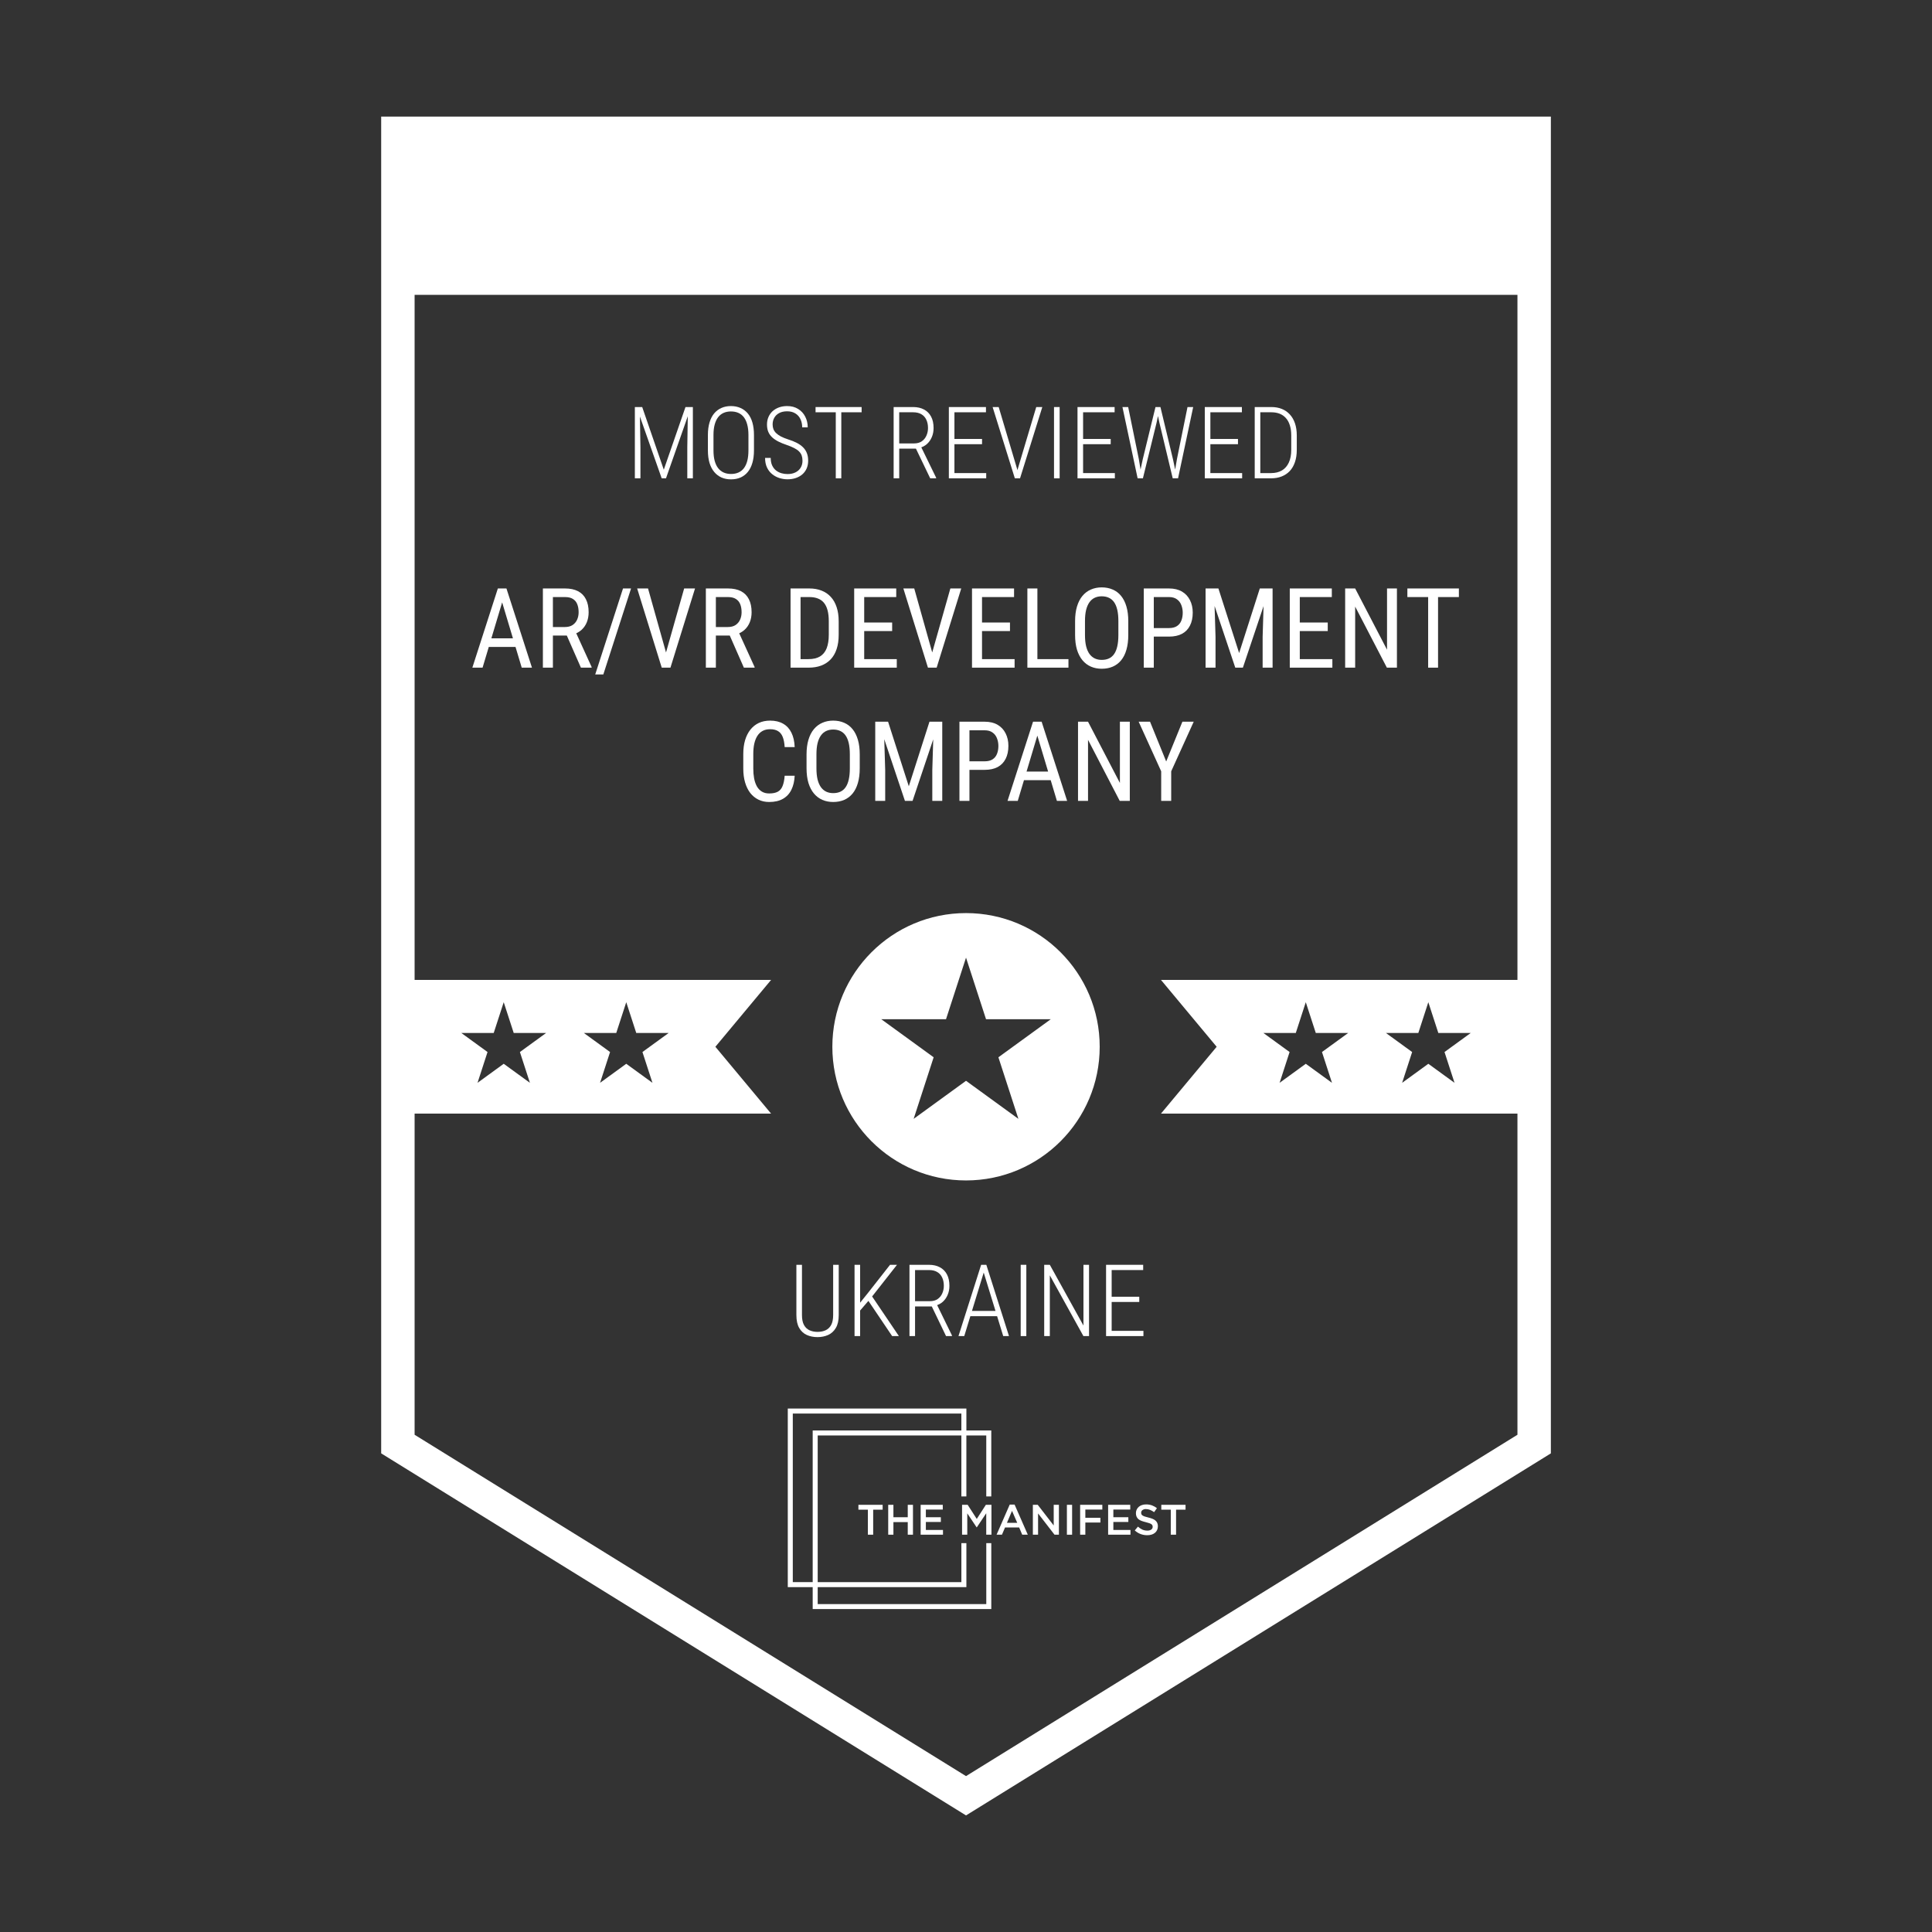 <svg viewBox="0 0 348 348" fill="none" xmlns="http://www.w3.org/2000/svg">
<rect x="0" y="0" width="348" height="348" fill="#333333" stroke="none"/>
<path fill-rule="evenodd" clip-rule="evenodd" d="M198.083 188.548C198.083 201.846 187.303 212.626 174.004 212.626C160.706 212.626 149.926 201.846 149.926 188.548C149.926 175.249 160.706 164.469 174.004 164.469C187.303 164.469 198.083 175.249 198.083 188.548ZM174.004 172.495L177.608 183.587H189.271L179.836 190.442L183.439 201.534L174.004 194.679L164.569 201.534L168.173 190.442L158.738 183.587H170.401L174.004 172.495Z" fill="white"/>
<path fill-rule="evenodd" clip-rule="evenodd" d="M279.349 21H68.66V261.787L174.004 327L279.349 261.787V21ZM74.68 53.105H273.329V176.508H209.119L219.152 188.548L209.119 200.587H273.329V258.434L174.004 319.92L74.68 258.434V200.587H138.89L128.857 188.548L138.89 176.508H74.68V53.105ZM92.534 186.067L90.732 180.521L88.93 186.067H83.099L87.816 189.495L86.015 195.041L90.732 191.613L95.45 195.041L93.648 189.495L98.365 186.067H92.534ZM112.804 180.521L114.606 186.067H120.438L115.72 189.495L117.522 195.041L112.804 191.613L108.087 195.041L109.888 189.495L105.171 186.067H111.002L112.804 180.521ZM235.204 180.521L237.006 186.067H242.838L238.12 189.495L239.922 195.041L235.204 191.613L230.487 195.041L232.288 189.495L227.571 186.067H233.402L235.204 180.521ZM259.078 186.067L257.276 180.521L255.475 186.067H249.643L254.361 189.495L252.559 195.041L257.276 191.613L261.994 195.041L260.192 189.495L264.91 186.067H259.078Z" fill="white"/>
<path d="M90.822 107.261L86.923 120.262H85.081L89.676 105.997H90.832L90.822 107.261ZM93.977 120.262L90.078 107.261L90.058 105.997H91.224L95.819 120.262H93.977ZM93.977 114.981V116.529H87.099V114.981H93.977Z" fill="white"/>
<path d="M97.788 105.997H101.776C102.704 105.997 103.481 106.16 104.108 106.487C104.741 106.813 105.218 107.297 105.538 107.937C105.865 108.57 106.028 109.351 106.028 110.279C106.028 110.932 105.92 111.529 105.705 112.071C105.489 112.607 105.176 113.064 104.764 113.443C104.353 113.815 103.853 114.093 103.265 114.276L102.775 114.482H99.219L99.199 112.943H101.756C102.305 112.943 102.762 112.826 103.128 112.591C103.494 112.349 103.768 112.026 103.951 111.621C104.134 111.216 104.225 110.768 104.225 110.279C104.225 109.73 104.144 109.25 103.98 108.838C103.817 108.427 103.556 108.11 103.197 107.888C102.844 107.659 102.37 107.545 101.776 107.545H99.591V120.262H97.788V105.997ZM104.637 120.262L101.796 113.796L103.667 113.786L106.567 120.145V120.262H104.637Z" fill="white"/>
<path d="M113.67 105.997L108.674 121.487H107.214L112.22 105.997H113.67Z" fill="white"/>
<path d="M119.804 118.097L123.233 105.997H125.192L120.764 120.262H119.382L119.804 118.097ZM116.727 105.997L120.127 118.097L120.578 120.262H119.196L114.768 105.997H116.727Z" fill="white"/>
<path d="M127.142 105.997H131.13C132.057 105.997 132.835 106.16 133.462 106.487C134.095 106.813 134.572 107.297 134.892 107.937C135.219 108.57 135.382 109.351 135.382 110.279C135.382 110.932 135.274 111.529 135.059 112.071C134.843 112.607 134.53 113.064 134.118 113.443C133.707 113.815 133.207 114.093 132.619 114.276L132.129 114.482H128.573L128.553 112.943H131.11C131.659 112.943 132.116 112.826 132.482 112.591C132.848 112.349 133.122 112.026 133.305 111.621C133.488 111.216 133.579 110.768 133.579 110.279C133.579 109.73 133.498 109.25 133.334 108.838C133.171 108.427 132.91 108.11 132.55 107.888C132.198 107.659 131.724 107.545 131.13 107.545H128.945V120.262H127.142V105.997ZM133.991 120.262L131.149 113.796L133.021 113.786L135.921 120.145V120.262H133.991Z" fill="white"/>
<path d="M145.63 120.262H143.2L143.22 118.724H145.63C146.486 118.724 147.182 118.561 147.717 118.234C148.253 117.901 148.648 117.411 148.903 116.765C149.157 116.111 149.285 115.305 149.285 114.345V111.905C149.285 111.147 149.213 110.494 149.069 109.945C148.926 109.397 148.71 108.946 148.423 108.593C148.135 108.241 147.773 107.979 147.335 107.809C146.897 107.633 146.385 107.545 145.797 107.545H143.151V105.997H145.797C146.6 105.997 147.325 106.124 147.972 106.379C148.619 106.627 149.174 107.003 149.638 107.506C150.101 108.002 150.454 108.619 150.696 109.358C150.944 110.096 151.068 110.951 151.068 111.925V114.345C151.068 115.318 150.944 116.173 150.696 116.912C150.454 117.65 150.098 118.267 149.628 118.763C149.157 119.26 148.586 119.635 147.913 119.89C147.247 120.138 146.486 120.262 145.63 120.262ZM144.2 105.997V120.262H142.397V105.997H144.2Z" fill="white"/>
<path d="M161.532 118.724V120.262H155.34V118.724H161.532ZM155.663 105.997V120.262H153.86V105.997H155.663ZM160.699 112.13V113.668H155.34V112.13H160.699ZM161.434 105.997V107.545H155.34V105.997H161.434Z" fill="white"/>
<path d="M167.753 118.097L171.183 105.997H173.142L168.714 120.262H167.332L167.753 118.097ZM164.677 105.997L168.077 118.097L168.527 120.262H167.146L162.717 105.997H164.677Z" fill="white"/>
<path d="M182.754 118.724V120.262H176.561V118.724H182.754ZM176.885 105.997V120.262H175.082V105.997H176.885ZM181.921 112.13V113.668H176.561V112.13H181.921ZM182.656 105.997V107.545H176.561V105.997H182.656Z" fill="white"/>
<path d="M192.453 118.724V120.262H186.535V118.724H192.453ZM186.859 105.997V120.262H185.056V105.997H186.859Z" fill="white"/>
<path d="M203.231 111.895V114.374C203.231 115.38 203.12 116.265 202.897 117.029C202.682 117.787 202.365 118.42 201.947 118.93C201.529 119.439 201.026 119.821 200.438 120.076C199.85 120.331 199.187 120.458 198.449 120.458C197.737 120.458 197.087 120.331 196.5 120.076C195.912 119.821 195.406 119.439 194.981 118.93C194.556 118.42 194.227 117.787 193.991 117.029C193.763 116.265 193.649 115.38 193.649 114.374V111.895C193.649 110.889 193.763 110.007 193.991 109.25C194.22 108.486 194.547 107.849 194.971 107.339C195.396 106.83 195.902 106.448 196.49 106.193C197.078 105.932 197.728 105.801 198.44 105.801C199.178 105.801 199.841 105.932 200.428 106.193C201.023 106.448 201.526 106.83 201.937 107.339C202.355 107.849 202.675 108.486 202.897 109.25C203.12 110.007 203.231 110.889 203.231 111.895ZM201.447 114.374V111.876C201.447 111.092 201.382 110.419 201.251 109.857C201.121 109.289 200.928 108.825 200.673 108.466C200.419 108.107 200.105 107.842 199.733 107.672C199.361 107.496 198.929 107.408 198.44 107.408C197.976 107.408 197.558 107.496 197.185 107.672C196.82 107.842 196.506 108.107 196.245 108.466C195.984 108.825 195.781 109.289 195.637 109.857C195.5 110.419 195.432 111.092 195.432 111.876V114.374C195.432 115.164 195.5 115.844 195.637 116.412C195.781 116.974 195.984 117.437 196.245 117.803C196.513 118.162 196.833 118.43 197.205 118.606C197.577 118.776 197.992 118.861 198.449 118.861C198.939 118.861 199.37 118.776 199.743 118.606C200.122 118.43 200.435 118.162 200.683 117.803C200.938 117.437 201.127 116.974 201.251 116.412C201.382 115.844 201.447 115.164 201.447 114.374Z" fill="white"/>
<path d="M210.569 114.668H207.453V113.13H210.569C211.157 113.13 211.63 113.012 211.99 112.777C212.355 112.542 212.62 112.215 212.783 111.797C212.953 111.379 213.038 110.902 213.038 110.367C213.038 109.877 212.953 109.416 212.783 108.985C212.62 108.554 212.355 108.208 211.99 107.947C211.63 107.679 211.157 107.545 210.569 107.545H207.826V120.262H206.023V105.997H210.569C211.49 105.997 212.267 106.183 212.901 106.555C213.534 106.928 214.015 107.444 214.341 108.103C214.674 108.757 214.841 109.504 214.841 110.347C214.841 111.262 214.674 112.042 214.341 112.689C214.015 113.335 213.534 113.829 212.901 114.168C212.267 114.501 211.49 114.668 210.569 114.668Z" fill="white"/>
<path d="M217.721 105.997H219.465L223.198 117.627L226.921 105.997H228.665L223.874 120.262H222.503L217.721 105.997ZM217.153 105.997H218.682L218.946 114.697V120.262H217.153V105.997ZM227.695 105.997H229.224V120.262H227.431V114.697L227.695 105.997Z" fill="white"/>
<path d="M239.991 118.724V120.262H233.799V118.724H239.991ZM234.123 105.997V120.262H232.32V105.997H234.123ZM239.159 112.13V113.668H233.799V112.13H239.159ZM239.893 105.997V107.545H233.799V105.997H239.893Z" fill="white"/>
<path d="M251.621 105.997V120.262H249.809L244.097 109.26V120.262H242.294V105.997H244.097L249.838 117.029V105.997H251.621Z" fill="white"/>
<path d="M259.028 105.997V120.262H257.245V105.997H259.028ZM262.781 105.997V107.545H253.502V105.997H262.781Z" fill="white"/>
<path d="M141.339 139.726H143.142C143.096 140.706 142.897 141.552 142.544 142.264C142.198 142.969 141.692 143.511 141.025 143.89C140.366 144.269 139.539 144.458 138.547 144.458C137.835 144.458 137.191 144.318 136.616 144.037C136.042 143.756 135.548 143.354 135.137 142.832C134.732 142.303 134.422 141.669 134.206 140.931C133.991 140.193 133.883 139.363 133.883 138.442V135.807C133.883 134.892 133.991 134.066 134.206 133.328C134.428 132.59 134.745 131.96 135.157 131.437C135.575 130.908 136.081 130.503 136.675 130.222C137.276 129.941 137.955 129.801 138.713 129.801C139.641 129.801 140.424 129.987 141.065 130.359C141.711 130.725 142.208 131.264 142.554 131.976C142.907 132.681 143.102 133.547 143.142 134.572H141.339C141.293 133.821 141.176 133.211 140.986 132.74C140.797 132.263 140.516 131.914 140.144 131.692C139.778 131.463 139.301 131.349 138.713 131.349C138.191 131.349 137.737 131.454 137.351 131.663C136.972 131.872 136.659 132.172 136.411 132.564C136.169 132.949 135.986 133.416 135.862 133.965C135.744 134.507 135.686 135.115 135.686 135.787V138.442C135.686 139.07 135.735 139.654 135.833 140.196C135.937 140.738 136.1 141.215 136.323 141.627C136.551 142.032 136.848 142.348 137.214 142.577C137.58 142.806 138.024 142.92 138.547 142.92C139.206 142.92 139.729 142.812 140.114 142.597C140.5 142.381 140.784 142.038 140.967 141.568C141.156 141.098 141.28 140.484 141.339 139.726Z" fill="white"/>
<path d="M154.86 135.895V138.374C154.86 139.38 154.749 140.265 154.527 141.029C154.311 141.787 153.994 142.42 153.576 142.93C153.158 143.439 152.655 143.821 152.067 144.076C151.479 144.331 150.816 144.458 150.078 144.458C149.366 144.458 148.717 144.331 148.129 144.076C147.541 143.821 147.035 143.439 146.61 142.93C146.185 142.42 145.856 141.787 145.62 141.029C145.392 140.265 145.278 139.38 145.278 138.374V135.895C145.278 134.889 145.392 134.007 145.62 133.25C145.849 132.486 146.176 131.849 146.6 131.339C147.025 130.83 147.531 130.448 148.119 130.193C148.707 129.932 149.357 129.801 150.069 129.801C150.807 129.801 151.47 129.932 152.058 130.193C152.652 130.448 153.155 130.83 153.566 131.339C153.984 131.849 154.304 132.486 154.527 133.25C154.749 134.007 154.86 134.889 154.86 135.895ZM153.076 138.374V135.876C153.076 135.092 153.011 134.419 152.881 133.857C152.75 133.289 152.557 132.825 152.302 132.466C152.048 132.107 151.734 131.842 151.362 131.672C150.99 131.496 150.558 131.408 150.069 131.408C149.605 131.408 149.187 131.496 148.814 131.672C148.449 131.842 148.135 132.107 147.874 132.466C147.613 132.825 147.41 133.289 147.266 133.857C147.129 134.419 147.061 135.092 147.061 135.876V138.374C147.061 139.164 147.129 139.844 147.266 140.412C147.41 140.974 147.613 141.437 147.874 141.803C148.142 142.162 148.462 142.43 148.834 142.606C149.206 142.776 149.621 142.861 150.078 142.861C150.568 142.861 150.999 142.776 151.372 142.606C151.751 142.43 152.064 142.162 152.312 141.803C152.567 141.437 152.756 140.974 152.881 140.412C153.011 139.844 153.076 139.164 153.076 138.374Z" fill="white"/>
<path d="M158.22 129.997H159.964L163.697 141.627L167.42 129.997H169.164L164.373 144.262H163.001L158.22 129.997ZM157.652 129.997H159.18L159.445 138.697V144.262H157.652V129.997ZM168.194 129.997H169.723V144.262H167.93V138.697L168.194 129.997Z" fill="white"/>
<path d="M177.365 138.668H174.249V137.13H177.365C177.953 137.13 178.426 137.012 178.785 136.777C179.151 136.542 179.416 136.215 179.579 135.797C179.749 135.379 179.834 134.902 179.834 134.367C179.834 133.877 179.749 133.416 179.579 132.985C179.416 132.554 179.151 132.208 178.785 131.947C178.426 131.679 177.953 131.545 177.365 131.545H174.621V144.262H172.819V129.997H177.365C178.286 129.997 179.063 130.183 179.697 130.555C180.33 130.928 180.81 131.444 181.137 132.103C181.47 132.757 181.637 133.504 181.637 134.347C181.637 135.262 181.47 136.042 181.137 136.689C180.81 137.335 180.33 137.829 179.697 138.168C179.063 138.501 178.286 138.668 177.365 138.668Z" fill="white"/>
<path d="M187.221 131.261L183.322 144.262H181.48L186.075 129.997H187.231L187.221 131.261ZM190.376 144.262L186.477 131.261L186.457 129.997H187.623L192.218 144.262H190.376ZM190.376 138.981V140.529H183.498V138.981H190.376Z" fill="white"/>
<path d="M203.505 129.997V144.262H201.692L195.98 133.26V144.262H194.178V129.997H195.98L201.722 141.029V129.997H203.505Z" fill="white"/>
<path d="M207.15 129.997L210.06 137.159L212.979 129.997H215.017L210.961 138.932V144.262H209.158V138.932L205.102 129.997H207.15Z" fill="white"/>
<path d="M114.663 73.319H115.677L119.565 84.605L123.472 73.319H124.468L119.962 86.157H119.186L114.663 73.319ZM114.354 73.319H115.236L115.359 80.567V86.157H114.354V73.319ZM123.913 73.319H124.803V86.157H123.798V80.567L123.913 73.319Z" fill="white"/>
<path d="M135.808 78.354V81.131C135.808 81.984 135.711 82.736 135.517 83.389C135.329 84.035 135.056 84.576 134.697 85.011C134.344 85.446 133.912 85.778 133.401 86.007C132.889 86.231 132.313 86.343 131.672 86.343C131.038 86.343 130.464 86.231 129.953 86.007C129.447 85.778 129.012 85.446 128.648 85.011C128.283 84.576 128.001 84.035 127.801 83.389C127.607 82.736 127.51 81.984 127.51 81.131V78.354C127.51 77.507 127.607 76.757 127.801 76.105C127.995 75.453 128.272 74.909 128.63 74.474C128.995 74.039 129.43 73.71 129.935 73.486C130.447 73.257 131.02 73.142 131.655 73.142C132.296 73.142 132.872 73.257 133.383 73.486C133.895 73.71 134.332 74.039 134.697 74.474C135.061 74.909 135.338 75.453 135.526 76.105C135.714 76.757 135.808 77.507 135.808 78.354ZM134.812 81.131V78.336C134.812 77.63 134.741 77.016 134.6 76.493C134.465 75.964 134.265 75.523 134 75.17C133.736 74.818 133.407 74.553 133.013 74.377C132.619 74.2 132.166 74.112 131.655 74.112C131.161 74.112 130.717 74.2 130.323 74.377C129.935 74.553 129.606 74.818 129.336 75.17C129.071 75.523 128.868 75.964 128.727 76.493C128.586 77.016 128.516 77.63 128.516 78.336V81.131C128.516 81.843 128.586 82.463 128.727 82.992C128.868 83.515 129.074 83.956 129.344 84.314C129.621 84.667 129.953 84.932 130.341 85.108C130.735 85.284 131.179 85.373 131.672 85.373C132.184 85.373 132.634 85.284 133.022 85.108C133.415 84.932 133.745 84.667 134.009 84.314C134.274 83.956 134.474 83.515 134.609 82.992C134.744 82.463 134.812 81.843 134.812 81.131Z" fill="white"/>
<path d="M144.547 82.992C144.547 82.639 144.499 82.328 144.405 82.057C144.311 81.787 144.156 81.543 143.938 81.325C143.721 81.102 143.427 80.896 143.056 80.708C142.686 80.514 142.224 80.323 141.672 80.135C141.131 79.953 140.643 79.753 140.208 79.535C139.779 79.318 139.409 79.068 139.097 78.786C138.791 78.504 138.556 78.174 138.392 77.798C138.233 77.416 138.154 76.972 138.154 76.466C138.154 75.973 138.242 75.523 138.418 75.117C138.594 74.706 138.844 74.353 139.168 74.059C139.497 73.765 139.882 73.539 140.323 73.38C140.764 73.222 141.252 73.142 141.787 73.142C142.551 73.142 143.209 73.316 143.762 73.662C144.32 74.003 144.746 74.465 145.04 75.047C145.34 75.623 145.49 76.267 145.49 76.978H144.494C144.494 76.419 144.388 75.923 144.176 75.488C143.97 75.053 143.665 74.712 143.259 74.465C142.853 74.212 142.363 74.086 141.787 74.086C141.21 74.086 140.725 74.195 140.332 74.412C139.944 74.624 139.653 74.909 139.459 75.267C139.265 75.62 139.168 76.011 139.168 76.44C139.168 76.746 139.215 77.028 139.309 77.287C139.409 77.545 139.567 77.783 139.785 78.001C140.008 78.218 140.299 78.424 140.658 78.618C141.022 78.806 141.466 78.986 141.989 79.156C142.571 79.338 143.083 79.544 143.524 79.773C143.97 80.002 144.344 80.267 144.644 80.567C144.949 80.867 145.178 81.213 145.331 81.607C145.49 82.001 145.569 82.457 145.569 82.974C145.569 83.497 145.478 83.968 145.296 84.385C145.114 84.796 144.855 85.149 144.52 85.443C144.185 85.731 143.791 85.952 143.338 86.105C142.886 86.257 142.389 86.334 141.848 86.334C141.366 86.334 140.887 86.26 140.411 86.113C139.935 85.966 139.5 85.737 139.106 85.425C138.712 85.114 138.398 84.714 138.162 84.226C137.927 83.738 137.81 83.156 137.81 82.48H138.824C138.824 83.015 138.912 83.471 139.088 83.847C139.265 84.217 139.497 84.517 139.785 84.746C140.079 84.97 140.405 85.135 140.764 85.24C141.122 85.34 141.484 85.39 141.848 85.39C142.401 85.39 142.877 85.29 143.277 85.09C143.682 84.891 143.994 84.611 144.211 84.253C144.435 83.894 144.547 83.474 144.547 82.992Z" fill="white"/>
<path d="M151.539 73.319V86.157H150.543V73.319H151.539ZM155.199 73.319V74.262H146.901V73.319H155.199Z" fill="white"/>
<path d="M160.965 73.319H164.484C165.236 73.319 165.886 73.466 166.432 73.759C166.985 74.047 167.411 74.474 167.711 75.038C168.011 75.597 168.161 76.284 168.161 77.101C168.161 77.707 168.052 78.257 167.835 78.75C167.623 79.244 167.332 79.656 166.962 79.985C166.591 80.314 166.153 80.54 165.648 80.664L165.321 80.814H161.653L161.636 79.87H164.651C165.21 79.87 165.674 79.741 166.045 79.482C166.415 79.224 166.691 78.883 166.873 78.459C167.062 78.036 167.156 77.584 167.156 77.101C167.156 76.519 167.053 76.017 166.847 75.594C166.647 75.164 166.347 74.835 165.948 74.606C165.554 74.377 165.066 74.262 164.484 74.262H161.971V86.157H160.965V73.319ZM167.552 86.157L164.792 80.417L165.868 80.408L168.619 86.043V86.157H167.552Z" fill="white"/>
<path d="M177.64 85.214V86.157H171.644V85.214H177.64ZM171.917 73.319V86.157H170.912V73.319H171.917ZM176.89 79.068V80.011H171.644V79.068H176.89ZM177.596 73.319V74.262H171.644V73.319H177.596Z" fill="white"/>
<path d="M183.301 84.552L186.652 73.319H187.745L183.733 86.157H182.931L183.301 84.552ZM179.889 73.319L183.231 84.552L183.592 86.157H182.798L178.795 73.319H179.889Z" fill="white"/>
<path d="M190.867 73.319V86.157H189.853V73.319H190.867Z" fill="white"/>
<path d="M200.813 85.214V86.157H194.817V85.214H200.813ZM195.091 73.319V86.157H194.085V73.319H195.091ZM200.064 79.068V80.011H194.817V79.068H200.064ZM200.769 73.319V74.262H194.817V73.319H200.769Z" fill="white"/>
<path d="M205.831 82.754L208.132 73.319H208.926L208.326 76.14L205.866 86.157H205.108L205.831 82.754ZM203.212 73.319L205.125 82.665L205.707 86.157H204.914L202.18 73.319H203.212ZM212.003 82.657L213.899 73.319H214.922L212.197 86.157H211.404L212.003 82.657ZM209.023 73.319L211.289 82.754L212.003 86.157H211.236L208.838 76.14L208.238 73.319H209.023Z" fill="white"/>
<path d="M223.74 85.214V86.157H217.744V85.214H223.74ZM218.017 73.319V86.157H217.012V73.319H218.017ZM222.99 79.068V80.011H217.744V79.068H222.99ZM223.696 73.319V74.262H217.744V73.319H223.696Z" fill="white"/>
<path d="M228.951 86.157H226.544L226.553 85.214H228.951C229.721 85.214 230.377 85.052 230.918 84.729C231.458 84.406 231.87 83.932 232.152 83.309C232.44 82.686 232.584 81.928 232.584 81.034V78.424C232.584 77.742 232.502 77.143 232.337 76.625C232.179 76.102 231.943 75.667 231.632 75.32C231.326 74.968 230.953 74.703 230.512 74.527C230.071 74.35 229.574 74.262 229.022 74.262H226.5V73.319H229.022C229.704 73.319 230.324 73.43 230.882 73.654C231.441 73.877 231.92 74.206 232.32 74.641C232.725 75.076 233.037 75.611 233.254 76.246C233.472 76.881 233.581 77.613 233.581 78.442V81.034C233.581 81.857 233.472 82.589 233.254 83.23C233.037 83.871 232.725 84.409 232.32 84.844C231.914 85.273 231.426 85.599 230.856 85.822C230.286 86.046 229.651 86.157 228.951 86.157ZM227.011 73.319V86.157H226.006V73.319H227.011Z" fill="white"/>
<path d="M150.071 227.823H151.076V236.871C151.076 237.835 150.903 238.608 150.556 239.19C150.215 239.772 149.753 240.195 149.171 240.459C148.595 240.718 147.957 240.847 147.258 240.847C146.541 240.847 145.894 240.718 145.318 240.459C144.742 240.195 144.286 239.772 143.951 239.19C143.616 238.608 143.449 237.835 143.449 236.871V227.823H144.454V236.871C144.454 237.623 144.574 238.22 144.815 238.661C145.056 239.102 145.389 239.419 145.812 239.613C146.235 239.807 146.717 239.904 147.258 239.904C147.81 239.904 148.295 239.807 148.713 239.613C149.136 239.419 149.468 239.102 149.709 238.661C149.95 238.22 150.071 237.623 150.071 236.871V227.823Z" fill="white"/>
<path d="M154.929 227.823V240.662H153.924V227.823H154.929ZM161.569 227.823L156.949 233.705L154.577 236.465L154.462 235.23L156.331 232.903L160.317 227.823H161.569ZM160.696 240.662L156.261 234.084L156.861 233.185L161.913 240.662H160.696Z" fill="white"/>
<path d="M163.818 227.823H167.336C168.089 227.823 168.738 227.97 169.285 228.264C169.838 228.552 170.264 228.979 170.564 229.543C170.863 230.101 171.013 230.789 171.013 231.606C171.013 232.212 170.905 232.761 170.687 233.255C170.475 233.749 170.184 234.161 169.814 234.49C169.444 234.819 169.006 235.045 168.5 235.169L168.174 235.319H164.506L164.488 234.375H167.504C168.062 234.375 168.527 234.246 168.897 233.987C169.267 233.729 169.544 233.388 169.726 232.964C169.914 232.541 170.008 232.088 170.008 231.606C170.008 231.024 169.905 230.522 169.699 230.098C169.5 229.669 169.2 229.34 168.8 229.111C168.406 228.882 167.918 228.767 167.336 228.767H164.823V240.662H163.818V227.823ZM170.405 240.662L167.645 234.922L168.721 234.913L171.472 240.548V240.662H170.405Z" fill="white"/>
<path d="M177.38 228.599L173.685 240.662H172.645L176.727 227.823H177.441L177.38 228.599ZM180.704 240.662L177.001 228.599L176.957 227.823H177.662L181.745 240.662H180.704ZM180.122 236.13V237.073H174.338V236.13H180.122Z" fill="white"/>
<path d="M184.866 227.823V240.662H183.852V227.823H184.866Z" fill="white"/>
<path d="M196.162 227.823V240.662H195.148L189.099 229.719V240.662H188.085V227.823H189.099L195.157 238.766V227.823H196.162Z" fill="white"/>
<path d="M205.959 239.719V240.662H199.962V239.719H205.959ZM200.236 227.823V240.662H199.23V227.823H200.236ZM205.209 233.573V234.516H199.962V233.573H205.209ZM205.914 227.823V228.767H199.962V227.823H205.914Z" fill="white"/>
<path d="M165.832 271.054H169.817V271.907H166.77V273.291H169.469V274.144H166.77V275.583H169.854V276.436H165.832V271.054Z" fill="white"/>
<path d="M163.508 276.436V274.167H160.926V276.436H159.988V271.054H160.926V273.291H163.508V271.054H164.449V276.436H163.508Z" fill="white"/>
<path d="M158.986 271.93H157.28V276.436H156.326V271.93H154.62V271.054H158.986V271.93Z" fill="white"/>
<path fill-rule="evenodd" clip-rule="evenodd" d="M177.654 288.937V277.957H178.555V289.829H146.385V285.881H141.899V253.711H174.069V257.661H178.553V269.542H177.651V258.562H174.067V269.542H173.166V258.562H147.288V284.982H173.168V277.957H174.069V285.881H147.288V288.937H177.654ZM142.801 284.977H146.385V257.661H173.166V254.614H142.801V284.977Z" fill="white"/>
<path fill-rule="evenodd" clip-rule="evenodd" d="M181.876 271.014H182.752L185.131 276.435H184.123L183.576 275.136H181.03L180.477 276.435H179.507L181.876 271.014ZM181.375 274.297H183.228L182.29 272.144L181.375 274.297Z" fill="white"/>
<path d="M213.546 271.929H211.839V276.435H210.885V271.929H209.179V271.053H213.546V271.929Z" fill="white"/>
<path d="M205.609 272.211C205.569 272.29 205.549 272.378 205.549 272.467C205.544 272.567 205.563 272.668 205.604 272.76C205.649 272.847 205.717 272.921 205.8 272.975C205.922 273.054 206.055 273.116 206.194 273.16L206.83 273.336C207.084 273.396 207.335 273.472 207.58 273.565C207.778 273.64 207.962 273.748 208.124 273.885C208.264 274.006 208.376 274.156 208.451 274.324C208.53 274.51 208.568 274.71 208.564 274.912C208.568 275.148 208.519 275.383 208.422 275.598C208.33 275.795 208.196 275.968 208.028 276.106C207.85 276.25 207.645 276.358 207.424 276.422C207.172 276.496 206.91 276.532 206.647 276.529C206.24 276.531 205.836 276.46 205.455 276.319C205.065 276.172 204.707 275.951 204.4 275.669L204.97 274.983C205.207 275.199 205.475 275.379 205.764 275.518C206.052 275.644 206.364 275.705 206.679 275.699C206.921 275.71 207.161 275.645 207.365 275.514C207.447 275.459 207.513 275.384 207.559 275.296C207.604 275.209 207.626 275.111 207.623 275.013C207.625 274.923 207.608 274.834 207.573 274.752C207.532 274.666 207.468 274.593 207.388 274.541C207.273 274.465 207.148 274.405 207.017 274.361L206.404 274.185C206.144 274.124 205.887 274.048 205.636 273.956C205.433 273.885 205.242 273.782 205.073 273.649C204.922 273.527 204.803 273.37 204.725 273.192C204.641 272.99 204.6 272.773 204.606 272.554C204.603 272.332 204.65 272.112 204.744 271.911C204.834 271.721 204.962 271.552 205.121 271.415C205.291 271.27 205.487 271.162 205.7 271.094C205.938 271.018 206.186 270.98 206.436 270.982C206.799 270.977 207.16 271.036 207.502 271.156C207.823 271.275 208.123 271.445 208.39 271.659L207.882 272.375C207.657 272.208 207.412 272.069 207.152 271.964C206.92 271.871 206.673 271.823 206.423 271.822C206.192 271.808 205.964 271.874 205.777 272.009C205.706 272.063 205.649 272.132 205.609 272.211Z" fill="white"/>
<path d="M199.601 271.053H203.586V271.906H200.542V273.29H203.241V274.143H200.542V275.582H203.625V276.435H199.601V271.053Z" fill="white"/>
<path d="M194.558 271.053H198.556V271.906H195.496V273.391H198.211V274.244H195.496V276.435H194.558V271.053Z" fill="white"/>
<path d="M193.112 271.053H192.174V276.438H193.112V271.053Z" fill="white"/>
<path d="M189.798 274.775L186.92 271.053H186.044V276.436H186.982V272.607L189.944 276.436H190.736V271.053H189.798V274.775Z" fill="white"/>
<path d="M177.645 272.575V276.436H178.585V271.053H177.576L175.939 273.597L174.301 271.053H173.292V276.436H174.23V272.591L175.916 275.114H175.945L177.645 272.575Z" fill="white"/>
</svg>
